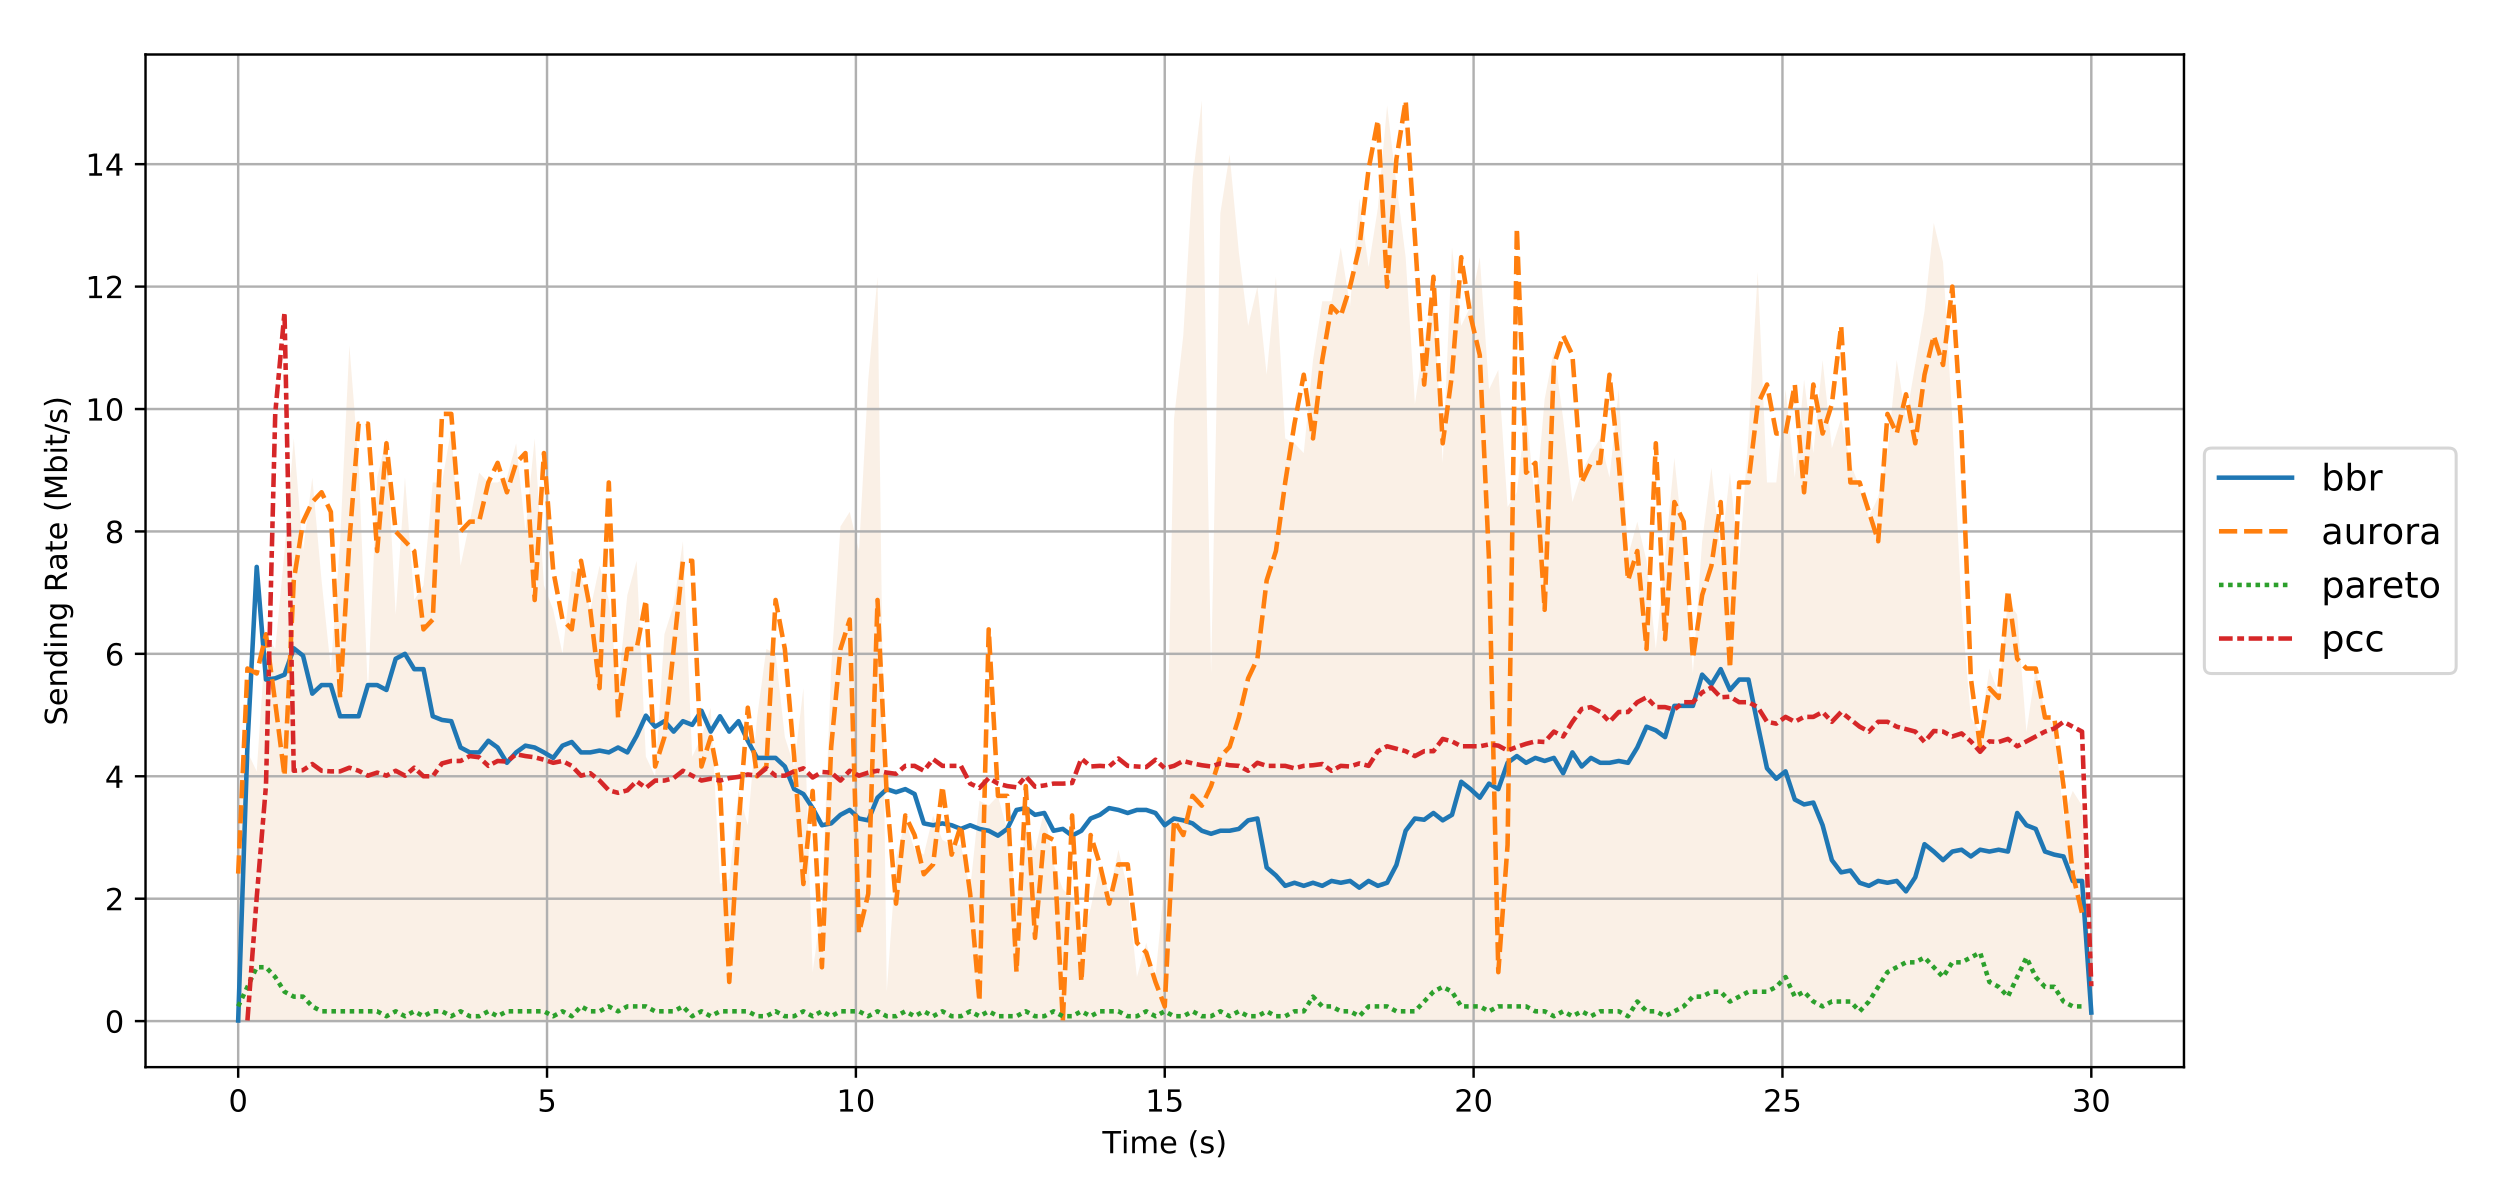 <?xml version="1.0" encoding="utf-8" standalone="no"?>
<!DOCTYPE svg PUBLIC "-//W3C//DTD SVG 1.1//EN"
  "http://www.w3.org/Graphics/SVG/1.1/DTD/svg11.dtd">
<!-- Created with matplotlib (http://matplotlib.org/) -->
<svg height="395.296pt" version="1.1" viewBox="0 0 821.217 395.296" width="821.217pt" xmlns="http://www.w3.org/2000/svg" xmlns:xlink="http://www.w3.org/1999/xlink">
 <defs>
  <style type="text/css">
*{stroke-linecap:butt;stroke-linejoin:round;}
  </style>
 </defs>
 <g id="figure_1">
  <g id="patch_1">
   <path d="M 0 395.296 
L 821.217 395.296 
L 821.217 0 
L 0 0 
z
" style="fill:#ffffff;"/>
  </g>
  <g id="axes_1">
   <g id="patch_2">
    <path d="M 47.803 350.54 
L 717.403 350.54 
L 717.403 17.9 
L 47.803 17.9 
z
" style="fill:#ffffff;"/>
   </g>
   <g id="PolyCollection_1">
    <path clip-path="url(#p235e05dcc1)" d="M 78.239 258.211 
L 78.239 335.42 
L 81.283 335.42 
L 84.327 335.42 
L 87.37 335.42 
L 90.414 335.42 
L 93.458 335.42 
L 96.501 335.42 
L 99.545 335.42 
L 102.589 335.42 
L 105.632 335.42 
L 108.676 335.42 
L 111.719 335.42 
L 114.763 335.42 
L 117.807 335.42 
L 120.85 335.42 
L 123.894 335.42 
L 126.938 335.42 
L 129.981 335.42 
L 133.025 335.42 
L 136.069 335.42 
L 139.112 335.42 
L 142.156 335.42 
L 145.199 335.42 
L 148.243 335.42 
L 151.287 335.42 
L 154.33 335.42 
L 157.374 335.42 
L 160.418 335.42 
L 163.461 335.42 
L 166.505 335.42 
L 169.549 335.42 
L 172.592 335.42 
L 175.636 335.42 
L 178.679 335.42 
L 181.723 335.42 
L 184.767 335.42 
L 187.81 335.42 
L 190.854 335.42 
L 193.898 335.42 
L 196.941 335.42 
L 199.985 335.42 
L 203.029 335.42 
L 206.072 335.42 
L 209.116 335.42 
L 212.159 335.42 
L 215.203 335.42 
L 218.247 335.42 
L 221.29 335.42 
L 224.334 335.42 
L 227.378 335.42 
L 230.421 335.42 
L 233.465 335.42 
L 236.509 335.42 
L 239.552 335.42 
L 242.596 335.42 
L 245.639 335.42 
L 248.683 335.42 
L 251.727 335.42 
L 254.77 335.42 
L 257.814 335.42 
L 260.858 335.42 
L 263.901 335.42 
L 266.945 335.42 
L 269.989 335.42 
L 273.032 335.42 
L 276.076 335.42 
L 279.119 335.42 
L 282.163 335.42 
L 285.207 335.42 
L 288.25 335.42 
L 291.294 335.42 
L 294.338 335.42 
L 297.381 335.42 
L 300.425 335.42 
L 303.469 335.42 
L 306.512 335.42 
L 309.556 335.42 
L 312.599 335.42 
L 315.643 335.42 
L 318.687 335.42 
L 321.73 335.42 
L 324.774 335.42 
L 327.818 335.42 
L 330.861 335.42 
L 333.905 335.42 
L 336.949 335.42 
L 339.992 335.42 
L 343.036 335.42 
L 346.079 335.42 
L 349.123 335.42 
L 352.167 335.42 
L 355.21 335.42 
L 358.254 335.42 
L 361.298 335.42 
L 364.341 335.42 
L 367.385 335.42 
L 370.429 335.42 
L 373.472 335.42 
L 376.516 335.42 
L 379.559 335.42 
L 382.603 335.42 
L 385.647 335.42 
L 388.69 335.42 
L 391.734 335.42 
L 394.778 335.42 
L 397.821 335.42 
L 400.865 335.42 
L 403.909 335.42 
L 406.952 335.42 
L 409.996 335.42 
L 413.039 335.42 
L 416.083 335.42 
L 419.127 335.42 
L 422.17 335.42 
L 425.214 335.42 
L 428.258 335.42 
L 431.301 335.42 
L 434.345 335.42 
L 437.389 335.42 
L 440.432 335.42 
L 443.476 335.42 
L 446.519 335.42 
L 449.563 335.42 
L 452.607 335.42 
L 455.65 335.42 
L 458.694 335.42 
L 461.738 335.42 
L 464.781 335.42 
L 467.825 335.42 
L 470.869 335.42 
L 473.912 335.42 
L 476.956 335.42 
L 479.999 335.42 
L 483.043 335.42 
L 486.087 335.42 
L 489.13 335.42 
L 492.174 335.42 
L 495.218 335.42 
L 498.261 335.42 
L 501.305 335.42 
L 504.349 335.42 
L 507.392 335.42 
L 510.436 335.42 
L 513.479 335.42 
L 516.523 335.42 
L 519.567 335.42 
L 522.61 335.42 
L 525.654 335.42 
L 528.698 335.42 
L 531.741 335.42 
L 534.785 335.42 
L 537.829 335.42 
L 540.872 335.42 
L 543.916 335.42 
L 546.959 335.42 
L 550.003 335.42 
L 553.047 335.42 
L 556.09 335.42 
L 559.134 335.42 
L 562.178 335.42 
L 565.221 335.42 
L 568.265 335.42 
L 571.309 335.42 
L 574.352 335.42 
L 577.396 335.42 
L 580.439 335.42 
L 583.483 335.42 
L 586.527 335.42 
L 589.57 335.42 
L 592.614 335.42 
L 595.658 335.42 
L 598.701 335.42 
L 601.745 335.42 
L 604.789 335.42 
L 607.832 335.42 
L 610.876 335.42 
L 613.919 335.42 
L 616.963 335.42 
L 620.007 335.42 
L 623.05 335.42 
L 626.094 335.42 
L 629.138 335.42 
L 632.181 335.42 
L 635.225 335.42 
L 638.269 335.42 
L 641.312 335.42 
L 644.356 335.42 
L 647.399 335.42 
L 650.443 335.42 
L 653.487 335.42 
L 656.53 335.42 
L 659.574 335.42 
L 662.618 335.42 
L 665.661 335.42 
L 668.705 335.42 
L 671.749 335.42 
L 674.792 335.42 
L 677.836 335.42 
L 680.879 335.42 
L 683.923 335.42 
L 686.967 335.42 
L 686.967 316.118 
L 686.967 316.118 
L 683.923 264.646 
L 680.879 259.82 
L 677.836 267.863 
L 674.792 238.909 
L 671.749 234.084 
L 668.705 219.607 
L 665.661 240.518 
L 662.618 201.914 
L 659.574 197.088 
L 656.53 227.65 
L 653.487 219.607 
L 650.443 240.518 
L 647.399 235.692 
L 644.356 200.305 
L 641.312 137.573 
L 638.269 86.101 
L 635.225 73.233 
L 632.181 102.186 
L 629.138 119.88 
L 626.094 137.573 
L 623.05 118.271 
L 620.007 148.833 
L 616.963 163.309 
L 613.919 169.743 
L 610.876 160.092 
L 607.832 152.05 
L 604.789 137.573 
L 601.745 147.224 
L 598.701 118.271 
L 595.658 148.833 
L 592.614 124.705 
L 589.57 156.875 
L 586.527 127.922 
L 583.483 158.484 
L 580.439 158.484 
L 577.396 89.318 
L 574.352 142.399 
L 571.309 185.829 
L 568.265 155.267 
L 565.221 182.611 
L 562.178 153.658 
L 559.134 177.786 
L 556.09 221.216 
L 553.047 179.394 
L 550.003 150.441 
L 546.959 182.611 
L 543.916 213.173 
L 540.872 184.22 
L 537.829 171.352 
L 534.785 182.611 
L 531.741 127.922 
L 528.698 156.875 
L 525.654 144.007 
L 522.61 148.833 
L 519.567 155.267 
L 516.523 164.918 
L 513.479 137.573 
L 510.436 115.054 
L 507.392 131.139 
L 504.349 166.526 
L 501.305 134.356 
L 498.261 161.701 
L 495.218 166.526 
L 492.174 121.488 
L 489.13 127.922 
L 486.087 84.492 
L 483.043 100.577 
L 479.999 107.011 
L 476.956 81.275 
L 473.912 152.05 
L 470.869 95.752 
L 467.825 111.837 
L 464.781 132.748 
L 461.738 84.492 
L 458.694 60.365 
L 455.65 34.629 
L 452.607 68.407 
L 449.563 87.709 
L 446.519 65.19 
L 443.476 100.577 
L 440.432 81.275 
L 437.389 98.969 
L 434.345 98.969 
L 431.301 118.271 
L 428.258 148.833 
L 425.214 145.616 
L 422.17 144.007 
L 419.127 90.926 
L 416.083 123.097 
L 413.039 94.143 
L 409.996 107.011 
L 406.952 82.884 
L 403.909 50.714 
L 400.865 70.016 
L 397.821 221.216 
L 394.778 33.02 
L 391.734 58.756 
L 388.69 110.229 
L 385.647 137.573 
L 382.603 288.773 
L 379.559 320.943 
L 376.516 309.684 
L 373.472 320.943 
L 370.429 291.99 
L 367.385 279.122 
L 364.341 293.599 
L 361.298 283.948 
L 358.254 298.424 
L 355.21 308.075 
L 352.167 295.207 
L 349.123 291.99 
L 346.079 283.948 
L 343.036 266.254 
L 339.992 279.122 
L 336.949 271.08 
L 333.905 296.816 
L 330.861 272.688 
L 327.818 261.429 
L 324.774 264.646 
L 321.73 263.037 
L 318.687 291.99 
L 315.643 277.514 
L 312.599 277.514 
L 309.556 275.905 
L 306.512 267.863 
L 303.469 280.731 
L 300.425 279.122 
L 297.381 269.471 
L 294.338 282.339 
L 291.294 325.769 
L 288.25 90.926 
L 285.207 124.705 
L 282.163 181.003 
L 279.119 168.135 
L 276.076 172.96 
L 273.032 219.607 
L 269.989 296.816 
L 266.945 319.335 
L 263.901 226.041 
L 260.858 251.777 
L 257.814 242.126 
L 254.77 214.782 
L 251.727 213.173 
L 248.683 235.692 
L 245.639 271.08 
L 242.596 259.82 
L 239.552 288.773 
L 236.509 290.382 
L 233.465 232.475 
L 230.421 242.126 
L 227.378 248.56 
L 224.334 177.786 
L 221.29 198.697 
L 218.247 208.348 
L 215.203 254.994 
L 212.159 248.56 
L 209.116 184.22 
L 206.072 195.48 
L 203.029 226.041 
L 199.985 197.088 
L 196.941 185.829 
L 193.898 200.305 
L 190.854 189.046 
L 187.81 187.437 
L 184.767 214.782 
L 181.723 200.305 
L 178.679 192.263 
L 175.636 144.007 
L 172.592 174.569 
L 169.549 145.616 
L 166.505 156.875 
L 163.461 158.484 
L 160.418 158.484 
L 157.374 155.267 
L 154.33 171.352 
L 151.287 185.829 
L 148.243 140.79 
L 145.199 158.484 
L 142.156 158.484 
L 139.112 192.263 
L 136.069 197.088 
L 133.025 156.875 
L 129.981 201.914 
L 126.938 144.007 
L 123.894 156.875 
L 120.85 227.65 
L 117.807 152.05 
L 114.763 113.446 
L 111.719 177.786 
L 108.676 219.607 
L 105.632 190.654 
L 102.589 156.875 
L 99.545 181.003 
L 96.501 144.007 
L 93.458 181.003 
L 90.414 213.173 
L 87.37 208.348 
L 84.327 253.386 
L 81.283 246.952 
L 78.239 258.211 
z
" style="fill:#faf0e6;"/>
   </g>
   <g id="matplotlib.axis_1">
    <g id="xtick_1">
     <g id="line2d_1">
      <path clip-path="url(#p235e05dcc1)" d="M 78.239 350.54 
L 78.239 17.9 
" style="fill:none;stroke:#b0b0b0;stroke-linecap:square;stroke-width:0.8;"/>
     </g>
     <g id="line2d_2">
      <defs>
       <path d="M 0 0 
L 0 3.5 
" id="mb62a4b3954" style="stroke:#000000;stroke-width:0.8;"/>
      </defs>
      <g>
       <use style="stroke:#000000;stroke-width:0.8;" x="78.239" xlink:href="#mb62a4b3954" y="350.54"/>
      </g>
     </g>
     <g id="text_1">
      <!-- 0 -->
      <defs>
       <path d="M 31.781 66.406 
Q 24.172 66.406 20.328 58.906 
Q 16.5 51.422 16.5 36.375 
Q 16.5 21.391 20.328 13.891 
Q 24.172 6.391 31.781 6.391 
Q 39.453 6.391 43.281 13.891 
Q 47.125 21.391 47.125 36.375 
Q 47.125 51.422 43.281 58.906 
Q 39.453 66.406 31.781 66.406 
z
M 31.781 74.219 
Q 44.047 74.219 50.516 64.516 
Q 56.984 54.828 56.984 36.375 
Q 56.984 17.969 50.516 8.266 
Q 44.047 -1.422 31.781 -1.422 
Q 19.531 -1.422 13.062 8.266 
Q 6.594 17.969 6.594 36.375 
Q 6.594 54.828 13.062 64.516 
Q 19.531 74.219 31.781 74.219 
z
" id="DejaVuSans-30"/>
      </defs>
      <g transform="translate(75.058 365.138)scale(0.1 -0.1)">
       <use xlink:href="#DejaVuSans-30"/>
      </g>
     </g>
    </g>
    <g id="xtick_2">
     <g id="line2d_3">
      <path clip-path="url(#p235e05dcc1)" d="M 179.694 350.54 
L 179.694 17.9 
" style="fill:none;stroke:#b0b0b0;stroke-linecap:square;stroke-width:0.8;"/>
     </g>
     <g id="line2d_4">
      <g>
       <use style="stroke:#000000;stroke-width:0.8;" x="179.694" xlink:href="#mb62a4b3954" y="350.54"/>
      </g>
     </g>
     <g id="text_2">
      <!-- 5 -->
      <defs>
       <path d="M 10.797 72.906 
L 49.516 72.906 
L 49.516 64.594 
L 19.828 64.594 
L 19.828 46.734 
Q 21.969 47.469 24.109 47.828 
Q 26.266 48.188 28.422 48.188 
Q 40.625 48.188 47.75 41.5 
Q 54.891 34.812 54.891 23.391 
Q 54.891 11.625 47.562 5.094 
Q 40.234 -1.422 26.906 -1.422 
Q 22.312 -1.422 17.547 -0.641 
Q 12.797 0.141 7.719 1.703 
L 7.719 11.625 
Q 12.109 9.234 16.797 8.062 
Q 21.484 6.891 26.703 6.891 
Q 35.156 6.891 40.078 11.328 
Q 45.016 15.766 45.016 23.391 
Q 45.016 31 40.078 35.438 
Q 35.156 39.891 26.703 39.891 
Q 22.75 39.891 18.812 39.016 
Q 14.891 38.141 10.797 36.281 
z
" id="DejaVuSans-35"/>
      </defs>
      <g transform="translate(176.513 365.138)scale(0.1 -0.1)">
       <use xlink:href="#DejaVuSans-35"/>
      </g>
     </g>
    </g>
    <g id="xtick_3">
     <g id="line2d_5">
      <path clip-path="url(#p235e05dcc1)" d="M 281.149 350.54 
L 281.149 17.9 
" style="fill:none;stroke:#b0b0b0;stroke-linecap:square;stroke-width:0.8;"/>
     </g>
     <g id="line2d_6">
      <g>
       <use style="stroke:#000000;stroke-width:0.8;" x="281.149" xlink:href="#mb62a4b3954" y="350.54"/>
      </g>
     </g>
     <g id="text_3">
      <!-- 10 -->
      <defs>
       <path d="M 12.406 8.297 
L 28.516 8.297 
L 28.516 63.922 
L 10.984 60.406 
L 10.984 69.391 
L 28.422 72.906 
L 38.281 72.906 
L 38.281 8.297 
L 54.391 8.297 
L 54.391 0 
L 12.406 0 
z
" id="DejaVuSans-31"/>
      </defs>
      <g transform="translate(274.786 365.138)scale(0.1 -0.1)">
       <use xlink:href="#DejaVuSans-31"/>
       <use x="63.623" xlink:href="#DejaVuSans-30"/>
      </g>
     </g>
    </g>
    <g id="xtick_4">
     <g id="line2d_7">
      <path clip-path="url(#p235e05dcc1)" d="M 382.603 350.54 
L 382.603 17.9 
" style="fill:none;stroke:#b0b0b0;stroke-linecap:square;stroke-width:0.8;"/>
     </g>
     <g id="line2d_8">
      <g>
       <use style="stroke:#000000;stroke-width:0.8;" x="382.603" xlink:href="#mb62a4b3954" y="350.54"/>
      </g>
     </g>
     <g id="text_4">
      <!-- 15 -->
      <g transform="translate(376.241 365.138)scale(0.1 -0.1)">
       <use xlink:href="#DejaVuSans-31"/>
       <use x="63.623" xlink:href="#DejaVuSans-35"/>
      </g>
     </g>
    </g>
    <g id="xtick_5">
     <g id="line2d_9">
      <path clip-path="url(#p235e05dcc1)" d="M 484.058 350.54 
L 484.058 17.9 
" style="fill:none;stroke:#b0b0b0;stroke-linecap:square;stroke-width:0.8;"/>
     </g>
     <g id="line2d_10">
      <g>
       <use style="stroke:#000000;stroke-width:0.8;" x="484.058" xlink:href="#mb62a4b3954" y="350.54"/>
      </g>
     </g>
     <g id="text_5">
      <!-- 20 -->
      <defs>
       <path d="M 19.188 8.297 
L 53.609 8.297 
L 53.609 0 
L 7.328 0 
L 7.328 8.297 
Q 12.938 14.109 22.625 23.891 
Q 32.328 33.688 34.812 36.531 
Q 39.547 41.844 41.422 45.531 
Q 43.312 49.219 43.312 52.781 
Q 43.312 58.594 39.234 62.25 
Q 35.156 65.922 28.609 65.922 
Q 23.969 65.922 18.812 64.312 
Q 13.672 62.703 7.812 59.422 
L 7.812 69.391 
Q 13.766 71.781 18.938 73 
Q 24.125 74.219 28.422 74.219 
Q 39.75 74.219 46.484 68.547 
Q 53.219 62.891 53.219 53.422 
Q 53.219 48.922 51.531 44.891 
Q 49.859 40.875 45.406 35.406 
Q 44.188 33.984 37.641 27.219 
Q 31.109 20.453 19.188 8.297 
z
" id="DejaVuSans-32"/>
      </defs>
      <g transform="translate(477.695 365.138)scale(0.1 -0.1)">
       <use xlink:href="#DejaVuSans-32"/>
       <use x="63.623" xlink:href="#DejaVuSans-30"/>
      </g>
     </g>
    </g>
    <g id="xtick_6">
     <g id="line2d_11">
      <path clip-path="url(#p235e05dcc1)" d="M 585.512 350.54 
L 585.512 17.9 
" style="fill:none;stroke:#b0b0b0;stroke-linecap:square;stroke-width:0.8;"/>
     </g>
     <g id="line2d_12">
      <g>
       <use style="stroke:#000000;stroke-width:0.8;" x="585.512" xlink:href="#mb62a4b3954" y="350.54"/>
      </g>
     </g>
     <g id="text_6">
      <!-- 25 -->
      <g transform="translate(579.15 365.138)scale(0.1 -0.1)">
       <use xlink:href="#DejaVuSans-32"/>
       <use x="63.623" xlink:href="#DejaVuSans-35"/>
      </g>
     </g>
    </g>
    <g id="xtick_7">
     <g id="line2d_13">
      <path clip-path="url(#p235e05dcc1)" d="M 686.967 350.54 
L 686.967 17.9 
" style="fill:none;stroke:#b0b0b0;stroke-linecap:square;stroke-width:0.8;"/>
     </g>
     <g id="line2d_14">
      <g>
       <use style="stroke:#000000;stroke-width:0.8;" x="686.967" xlink:href="#mb62a4b3954" y="350.54"/>
      </g>
     </g>
     <g id="text_7">
      <!-- 30 -->
      <defs>
       <path d="M 40.578 39.312 
Q 47.656 37.797 51.625 33 
Q 55.609 28.219 55.609 21.188 
Q 55.609 10.406 48.188 4.484 
Q 40.766 -1.422 27.094 -1.422 
Q 22.516 -1.422 17.656 -0.516 
Q 12.797 0.391 7.625 2.203 
L 7.625 11.719 
Q 11.719 9.328 16.594 8.109 
Q 21.484 6.891 26.812 6.891 
Q 36.078 6.891 40.938 10.547 
Q 45.797 14.203 45.797 21.188 
Q 45.797 27.641 41.281 31.266 
Q 36.766 34.906 28.719 34.906 
L 20.219 34.906 
L 20.219 43.016 
L 29.109 43.016 
Q 36.375 43.016 40.234 45.922 
Q 44.094 48.828 44.094 54.297 
Q 44.094 59.906 40.109 62.906 
Q 36.141 65.922 28.719 65.922 
Q 24.656 65.922 20.016 65.031 
Q 15.375 64.156 9.812 62.312 
L 9.812 71.094 
Q 15.438 72.656 20.344 73.438 
Q 25.25 74.219 29.594 74.219 
Q 40.828 74.219 47.359 69.109 
Q 53.906 64.016 53.906 55.328 
Q 53.906 49.266 50.438 45.094 
Q 46.969 40.922 40.578 39.312 
z
" id="DejaVuSans-33"/>
      </defs>
      <g transform="translate(680.604 365.138)scale(0.1 -0.1)">
       <use xlink:href="#DejaVuSans-33"/>
       <use x="63.623" xlink:href="#DejaVuSans-30"/>
      </g>
     </g>
    </g>
    <g id="text_8">
     <!-- Time (s) -->
     <defs>
      <path d="M -0.297 72.906 
L 61.375 72.906 
L 61.375 64.594 
L 35.5 64.594 
L 35.5 0 
L 25.594 0 
L 25.594 64.594 
L -0.297 64.594 
z
" id="DejaVuSans-54"/>
      <path d="M 9.422 54.688 
L 18.406 54.688 
L 18.406 0 
L 9.422 0 
z
M 9.422 75.984 
L 18.406 75.984 
L 18.406 64.594 
L 9.422 64.594 
z
" id="DejaVuSans-69"/>
      <path d="M 52 44.188 
Q 55.375 50.25 60.062 53.125 
Q 64.75 56 71.094 56 
Q 79.641 56 84.281 50.016 
Q 88.922 44.047 88.922 33.016 
L 88.922 0 
L 79.891 0 
L 79.891 32.719 
Q 79.891 40.578 77.094 44.375 
Q 74.312 48.188 68.609 48.188 
Q 61.625 48.188 57.562 43.547 
Q 53.516 38.922 53.516 30.906 
L 53.516 0 
L 44.484 0 
L 44.484 32.719 
Q 44.484 40.625 41.703 44.406 
Q 38.922 48.188 33.109 48.188 
Q 26.219 48.188 22.156 43.531 
Q 18.109 38.875 18.109 30.906 
L 18.109 0 
L 9.078 0 
L 9.078 54.688 
L 18.109 54.688 
L 18.109 46.188 
Q 21.188 51.219 25.484 53.609 
Q 29.781 56 35.688 56 
Q 41.656 56 45.828 52.969 
Q 50 49.953 52 44.188 
z
" id="DejaVuSans-6d"/>
      <path d="M 56.203 29.594 
L 56.203 25.203 
L 14.891 25.203 
Q 15.484 15.922 20.484 11.062 
Q 25.484 6.203 34.422 6.203 
Q 39.594 6.203 44.453 7.469 
Q 49.312 8.734 54.109 11.281 
L 54.109 2.781 
Q 49.266 0.734 44.188 -0.344 
Q 39.109 -1.422 33.891 -1.422 
Q 20.797 -1.422 13.156 6.188 
Q 5.516 13.812 5.516 26.812 
Q 5.516 40.234 12.766 48.109 
Q 20.016 56 32.328 56 
Q 43.359 56 49.781 48.891 
Q 56.203 41.797 56.203 29.594 
z
M 47.219 32.234 
Q 47.125 39.594 43.094 43.984 
Q 39.062 48.391 32.422 48.391 
Q 24.906 48.391 20.391 44.141 
Q 15.875 39.891 15.188 32.172 
z
" id="DejaVuSans-65"/>
      <path id="DejaVuSans-20"/>
      <path d="M 31 75.875 
Q 24.469 64.656 21.281 53.656 
Q 18.109 42.672 18.109 31.391 
Q 18.109 20.125 21.312 9.062 
Q 24.516 -2 31 -13.188 
L 23.188 -13.188 
Q 15.875 -1.703 12.234 9.375 
Q 8.594 20.453 8.594 31.391 
Q 8.594 42.281 12.203 53.312 
Q 15.828 64.359 23.188 75.875 
z
" id="DejaVuSans-28"/>
      <path d="M 44.281 53.078 
L 44.281 44.578 
Q 40.484 46.531 36.375 47.5 
Q 32.281 48.484 27.875 48.484 
Q 21.188 48.484 17.844 46.438 
Q 14.5 44.391 14.5 40.281 
Q 14.5 37.156 16.891 35.375 
Q 19.281 33.594 26.516 31.984 
L 29.594 31.297 
Q 39.156 29.25 43.188 25.516 
Q 47.219 21.781 47.219 15.094 
Q 47.219 7.469 41.188 3.016 
Q 35.156 -1.422 24.609 -1.422 
Q 20.219 -1.422 15.453 -0.562 
Q 10.688 0.297 5.422 2 
L 5.422 11.281 
Q 10.406 8.688 15.234 7.391 
Q 20.062 6.109 24.812 6.109 
Q 31.156 6.109 34.562 8.281 
Q 37.984 10.453 37.984 14.406 
Q 37.984 18.062 35.516 20.016 
Q 33.062 21.969 24.703 23.781 
L 21.578 24.516 
Q 13.234 26.266 9.516 29.906 
Q 5.812 33.547 5.812 39.891 
Q 5.812 47.609 11.281 51.797 
Q 16.75 56 26.812 56 
Q 31.781 56 36.172 55.266 
Q 40.578 54.547 44.281 53.078 
z
" id="DejaVuSans-73"/>
      <path d="M 8.016 75.875 
L 15.828 75.875 
Q 23.141 64.359 26.781 53.312 
Q 30.422 42.281 30.422 31.391 
Q 30.422 20.453 26.781 9.375 
Q 23.141 -1.703 15.828 -13.188 
L 8.016 -13.188 
Q 14.5 -2 17.703 9.062 
Q 20.906 20.125 20.906 31.391 
Q 20.906 42.672 17.703 53.656 
Q 14.5 64.656 8.016 75.875 
z
" id="DejaVuSans-29"/>
     </defs>
     <g transform="translate(362.12 378.817)scale(0.1 -0.1)">
      <use xlink:href="#DejaVuSans-54"/>
      <use x="61.037" xlink:href="#DejaVuSans-69"/>
      <use x="88.82" xlink:href="#DejaVuSans-6d"/>
      <use x="186.232" xlink:href="#DejaVuSans-65"/>
      <use x="247.756" xlink:href="#DejaVuSans-20"/>
      <use x="279.543" xlink:href="#DejaVuSans-28"/>
      <use x="318.557" xlink:href="#DejaVuSans-73"/>
      <use x="370.656" xlink:href="#DejaVuSans-29"/>
     </g>
    </g>
   </g>
   <g id="matplotlib.axis_2">
    <g id="ytick_1">
     <g id="line2d_15">
      <path clip-path="url(#p235e05dcc1)" d="M 47.803 335.42 
L 717.403 335.42 
" style="fill:none;stroke:#b0b0b0;stroke-linecap:square;stroke-width:0.8;"/>
     </g>
     <g id="line2d_16">
      <defs>
       <path d="M 0 0 
L -3.5 0 
" id="m12c9a5578d" style="stroke:#000000;stroke-width:0.8;"/>
      </defs>
      <g>
       <use style="stroke:#000000;stroke-width:0.8;" x="47.803" xlink:href="#m12c9a5578d" y="335.42"/>
      </g>
     </g>
     <g id="text_9">
      <!-- 0 -->
      <g transform="translate(34.441 339.219)scale(0.1 -0.1)">
       <use xlink:href="#DejaVuSans-30"/>
      </g>
     </g>
    </g>
    <g id="ytick_2">
     <g id="line2d_17">
      <path clip-path="url(#p235e05dcc1)" d="M 47.803 295.207 
L 717.403 295.207 
" style="fill:none;stroke:#b0b0b0;stroke-linecap:square;stroke-width:0.8;"/>
     </g>
     <g id="line2d_18">
      <g>
       <use style="stroke:#000000;stroke-width:0.8;" x="47.803" xlink:href="#m12c9a5578d" y="295.207"/>
      </g>
     </g>
     <g id="text_10">
      <!-- 2 -->
      <g transform="translate(34.441 299.006)scale(0.1 -0.1)">
       <use xlink:href="#DejaVuSans-32"/>
      </g>
     </g>
    </g>
    <g id="ytick_3">
     <g id="line2d_19">
      <path clip-path="url(#p235e05dcc1)" d="M 47.803 254.994 
L 717.403 254.994 
" style="fill:none;stroke:#b0b0b0;stroke-linecap:square;stroke-width:0.8;"/>
     </g>
     <g id="line2d_20">
      <g>
       <use style="stroke:#000000;stroke-width:0.8;" x="47.803" xlink:href="#m12c9a5578d" y="254.994"/>
      </g>
     </g>
     <g id="text_11">
      <!-- 4 -->
      <defs>
       <path d="M 37.797 64.312 
L 12.891 25.391 
L 37.797 25.391 
z
M 35.203 72.906 
L 47.609 72.906 
L 47.609 25.391 
L 58.016 25.391 
L 58.016 17.188 
L 47.609 17.188 
L 47.609 0 
L 37.797 0 
L 37.797 17.188 
L 4.891 17.188 
L 4.891 26.703 
z
" id="DejaVuSans-34"/>
      </defs>
      <g transform="translate(34.441 258.794)scale(0.1 -0.1)">
       <use xlink:href="#DejaVuSans-34"/>
      </g>
     </g>
    </g>
    <g id="ytick_4">
     <g id="line2d_21">
      <path clip-path="url(#p235e05dcc1)" d="M 47.803 214.782 
L 717.403 214.782 
" style="fill:none;stroke:#b0b0b0;stroke-linecap:square;stroke-width:0.8;"/>
     </g>
     <g id="line2d_22">
      <g>
       <use style="stroke:#000000;stroke-width:0.8;" x="47.803" xlink:href="#m12c9a5578d" y="214.782"/>
      </g>
     </g>
     <g id="text_12">
      <!-- 6 -->
      <defs>
       <path d="M 33.016 40.375 
Q 26.375 40.375 22.484 35.828 
Q 18.609 31.297 18.609 23.391 
Q 18.609 15.531 22.484 10.953 
Q 26.375 6.391 33.016 6.391 
Q 39.656 6.391 43.531 10.953 
Q 47.406 15.531 47.406 23.391 
Q 47.406 31.297 43.531 35.828 
Q 39.656 40.375 33.016 40.375 
z
M 52.594 71.297 
L 52.594 62.312 
Q 48.875 64.062 45.094 64.984 
Q 41.312 65.922 37.594 65.922 
Q 27.828 65.922 22.672 59.328 
Q 17.531 52.734 16.797 39.406 
Q 19.672 43.656 24.016 45.922 
Q 28.375 48.188 33.594 48.188 
Q 44.578 48.188 50.953 41.516 
Q 57.328 34.859 57.328 23.391 
Q 57.328 12.156 50.688 5.359 
Q 44.047 -1.422 33.016 -1.422 
Q 20.359 -1.422 13.672 8.266 
Q 6.984 17.969 6.984 36.375 
Q 6.984 53.656 15.188 63.938 
Q 23.391 74.219 37.203 74.219 
Q 40.922 74.219 44.703 73.484 
Q 48.484 72.75 52.594 71.297 
z
" id="DejaVuSans-36"/>
      </defs>
      <g transform="translate(34.441 218.581)scale(0.1 -0.1)">
       <use xlink:href="#DejaVuSans-36"/>
      </g>
     </g>
    </g>
    <g id="ytick_5">
     <g id="line2d_23">
      <path clip-path="url(#p235e05dcc1)" d="M 47.803 174.569 
L 717.403 174.569 
" style="fill:none;stroke:#b0b0b0;stroke-linecap:square;stroke-width:0.8;"/>
     </g>
     <g id="line2d_24">
      <g>
       <use style="stroke:#000000;stroke-width:0.8;" x="47.803" xlink:href="#m12c9a5578d" y="174.569"/>
      </g>
     </g>
     <g id="text_13">
      <!-- 8 -->
      <defs>
       <path d="M 31.781 34.625 
Q 24.75 34.625 20.719 30.859 
Q 16.703 27.094 16.703 20.516 
Q 16.703 13.922 20.719 10.156 
Q 24.75 6.391 31.781 6.391 
Q 38.812 6.391 42.859 10.172 
Q 46.922 13.969 46.922 20.516 
Q 46.922 27.094 42.891 30.859 
Q 38.875 34.625 31.781 34.625 
z
M 21.922 38.812 
Q 15.578 40.375 12.031 44.719 
Q 8.5 49.078 8.5 55.328 
Q 8.5 64.062 14.719 69.141 
Q 20.953 74.219 31.781 74.219 
Q 42.672 74.219 48.875 69.141 
Q 55.078 64.062 55.078 55.328 
Q 55.078 49.078 51.531 44.719 
Q 48 40.375 41.703 38.812 
Q 48.828 37.156 52.797 32.312 
Q 56.781 27.484 56.781 20.516 
Q 56.781 9.906 50.312 4.234 
Q 43.844 -1.422 31.781 -1.422 
Q 19.734 -1.422 13.25 4.234 
Q 6.781 9.906 6.781 20.516 
Q 6.781 27.484 10.781 32.312 
Q 14.797 37.156 21.922 38.812 
z
M 18.312 54.391 
Q 18.312 48.734 21.844 45.562 
Q 25.391 42.391 31.781 42.391 
Q 38.141 42.391 41.719 45.562 
Q 45.312 48.734 45.312 54.391 
Q 45.312 60.062 41.719 63.234 
Q 38.141 66.406 31.781 66.406 
Q 25.391 66.406 21.844 63.234 
Q 18.312 60.062 18.312 54.391 
z
" id="DejaVuSans-38"/>
      </defs>
      <g transform="translate(34.441 178.368)scale(0.1 -0.1)">
       <use xlink:href="#DejaVuSans-38"/>
      </g>
     </g>
    </g>
    <g id="ytick_6">
     <g id="line2d_25">
      <path clip-path="url(#p235e05dcc1)" d="M 47.803 134.356 
L 717.403 134.356 
" style="fill:none;stroke:#b0b0b0;stroke-linecap:square;stroke-width:0.8;"/>
     </g>
     <g id="line2d_26">
      <g>
       <use style="stroke:#000000;stroke-width:0.8;" x="47.803" xlink:href="#m12c9a5578d" y="134.356"/>
      </g>
     </g>
     <g id="text_14">
      <!-- 10 -->
      <g transform="translate(28.078 138.155)scale(0.1 -0.1)">
       <use xlink:href="#DejaVuSans-31"/>
       <use x="63.623" xlink:href="#DejaVuSans-30"/>
      </g>
     </g>
    </g>
    <g id="ytick_7">
     <g id="line2d_27">
      <path clip-path="url(#p235e05dcc1)" d="M 47.803 94.143 
L 717.403 94.143 
" style="fill:none;stroke:#b0b0b0;stroke-linecap:square;stroke-width:0.8;"/>
     </g>
     <g id="line2d_28">
      <g>
       <use style="stroke:#000000;stroke-width:0.8;" x="47.803" xlink:href="#m12c9a5578d" y="94.143"/>
      </g>
     </g>
     <g id="text_15">
      <!-- 12 -->
      <g transform="translate(28.078 97.943)scale(0.1 -0.1)">
       <use xlink:href="#DejaVuSans-31"/>
       <use x="63.623" xlink:href="#DejaVuSans-32"/>
      </g>
     </g>
    </g>
    <g id="ytick_8">
     <g id="line2d_29">
      <path clip-path="url(#p235e05dcc1)" d="M 47.803 53.931 
L 717.403 53.931 
" style="fill:none;stroke:#b0b0b0;stroke-linecap:square;stroke-width:0.8;"/>
     </g>
     <g id="line2d_30">
      <g>
       <use style="stroke:#000000;stroke-width:0.8;" x="47.803" xlink:href="#m12c9a5578d" y="53.931"/>
      </g>
     </g>
     <g id="text_16">
      <!-- 14 -->
      <g transform="translate(28.078 57.73)scale(0.1 -0.1)">
       <use xlink:href="#DejaVuSans-31"/>
       <use x="63.623" xlink:href="#DejaVuSans-34"/>
      </g>
     </g>
    </g>
    <g id="text_17">
     <!-- Sending Rate (Mbit/s) -->
     <defs>
      <path d="M 53.516 70.516 
L 53.516 60.891 
Q 47.906 63.578 42.922 64.891 
Q 37.938 66.219 33.297 66.219 
Q 25.25 66.219 20.875 63.094 
Q 16.5 59.969 16.5 54.203 
Q 16.5 49.359 19.406 46.891 
Q 22.312 44.438 30.422 42.922 
L 36.375 41.703 
Q 47.406 39.594 52.656 34.297 
Q 57.906 29 57.906 20.125 
Q 57.906 9.516 50.797 4.047 
Q 43.703 -1.422 29.984 -1.422 
Q 24.812 -1.422 18.969 -0.25 
Q 13.141 0.922 6.891 3.219 
L 6.891 13.375 
Q 12.891 10.016 18.656 8.297 
Q 24.422 6.594 29.984 6.594 
Q 38.422 6.594 43.016 9.906 
Q 47.609 13.234 47.609 19.391 
Q 47.609 24.75 44.312 27.781 
Q 41.016 30.812 33.5 32.328 
L 27.484 33.5 
Q 16.453 35.688 11.516 40.375 
Q 6.594 45.062 6.594 53.422 
Q 6.594 63.094 13.406 68.656 
Q 20.219 74.219 32.172 74.219 
Q 37.312 74.219 42.625 73.281 
Q 47.953 72.359 53.516 70.516 
z
" id="DejaVuSans-53"/>
      <path d="M 54.891 33.016 
L 54.891 0 
L 45.906 0 
L 45.906 32.719 
Q 45.906 40.484 42.875 44.328 
Q 39.844 48.188 33.797 48.188 
Q 26.516 48.188 22.312 43.547 
Q 18.109 38.922 18.109 30.906 
L 18.109 0 
L 9.078 0 
L 9.078 54.688 
L 18.109 54.688 
L 18.109 46.188 
Q 21.344 51.125 25.703 53.562 
Q 30.078 56 35.797 56 
Q 45.219 56 50.047 50.172 
Q 54.891 44.344 54.891 33.016 
z
" id="DejaVuSans-6e"/>
      <path d="M 45.406 46.391 
L 45.406 75.984 
L 54.391 75.984 
L 54.391 0 
L 45.406 0 
L 45.406 8.203 
Q 42.578 3.328 38.25 0.953 
Q 33.938 -1.422 27.875 -1.422 
Q 17.969 -1.422 11.734 6.484 
Q 5.516 14.406 5.516 27.297 
Q 5.516 40.188 11.734 48.094 
Q 17.969 56 27.875 56 
Q 33.938 56 38.25 53.625 
Q 42.578 51.266 45.406 46.391 
z
M 14.797 27.297 
Q 14.797 17.391 18.875 11.75 
Q 22.953 6.109 30.078 6.109 
Q 37.203 6.109 41.297 11.75 
Q 45.406 17.391 45.406 27.297 
Q 45.406 37.203 41.297 42.844 
Q 37.203 48.484 30.078 48.484 
Q 22.953 48.484 18.875 42.844 
Q 14.797 37.203 14.797 27.297 
z
" id="DejaVuSans-64"/>
      <path d="M 45.406 27.984 
Q 45.406 37.75 41.375 43.109 
Q 37.359 48.484 30.078 48.484 
Q 22.859 48.484 18.828 43.109 
Q 14.797 37.75 14.797 27.984 
Q 14.797 18.266 18.828 12.891 
Q 22.859 7.516 30.078 7.516 
Q 37.359 7.516 41.375 12.891 
Q 45.406 18.266 45.406 27.984 
z
M 54.391 6.781 
Q 54.391 -7.172 48.188 -13.984 
Q 42 -20.797 29.203 -20.797 
Q 24.469 -20.797 20.266 -20.094 
Q 16.062 -19.391 12.109 -17.922 
L 12.109 -9.188 
Q 16.062 -11.328 19.922 -12.344 
Q 23.781 -13.375 27.781 -13.375 
Q 36.625 -13.375 41.016 -8.766 
Q 45.406 -4.156 45.406 5.172 
L 45.406 9.625 
Q 42.625 4.781 38.281 2.391 
Q 33.938 0 27.875 0 
Q 17.828 0 11.672 7.656 
Q 5.516 15.328 5.516 27.984 
Q 5.516 40.672 11.672 48.328 
Q 17.828 56 27.875 56 
Q 33.938 56 38.281 53.609 
Q 42.625 51.219 45.406 46.391 
L 45.406 54.688 
L 54.391 54.688 
z
" id="DejaVuSans-67"/>
      <path d="M 44.391 34.188 
Q 47.562 33.109 50.562 29.594 
Q 53.562 26.078 56.594 19.922 
L 66.609 0 
L 56 0 
L 46.688 18.703 
Q 43.062 26.031 39.672 28.422 
Q 36.281 30.812 30.422 30.812 
L 19.672 30.812 
L 19.672 0 
L 9.812 0 
L 9.812 72.906 
L 32.078 72.906 
Q 44.578 72.906 50.734 67.672 
Q 56.891 62.453 56.891 51.906 
Q 56.891 45.016 53.688 40.469 
Q 50.484 35.938 44.391 34.188 
z
M 19.672 64.797 
L 19.672 38.922 
L 32.078 38.922 
Q 39.203 38.922 42.844 42.219 
Q 46.484 45.516 46.484 51.906 
Q 46.484 58.297 42.844 61.547 
Q 39.203 64.797 32.078 64.797 
z
" id="DejaVuSans-52"/>
      <path d="M 34.281 27.484 
Q 23.391 27.484 19.188 25 
Q 14.984 22.516 14.984 16.5 
Q 14.984 11.719 18.141 8.906 
Q 21.297 6.109 26.703 6.109 
Q 34.188 6.109 38.703 11.406 
Q 43.219 16.703 43.219 25.484 
L 43.219 27.484 
z
M 52.203 31.203 
L 52.203 0 
L 43.219 0 
L 43.219 8.297 
Q 40.141 3.328 35.547 0.953 
Q 30.953 -1.422 24.312 -1.422 
Q 15.922 -1.422 10.953 3.297 
Q 6 8.016 6 15.922 
Q 6 25.141 12.172 29.828 
Q 18.359 34.516 30.609 34.516 
L 43.219 34.516 
L 43.219 35.406 
Q 43.219 41.609 39.141 45 
Q 35.062 48.391 27.688 48.391 
Q 23 48.391 18.547 47.266 
Q 14.109 46.141 10.016 43.891 
L 10.016 52.203 
Q 14.938 54.109 19.578 55.047 
Q 24.219 56 28.609 56 
Q 40.484 56 46.344 49.844 
Q 52.203 43.703 52.203 31.203 
z
" id="DejaVuSans-61"/>
      <path d="M 18.312 70.219 
L 18.312 54.688 
L 36.812 54.688 
L 36.812 47.703 
L 18.312 47.703 
L 18.312 18.016 
Q 18.312 11.328 20.141 9.422 
Q 21.969 7.516 27.594 7.516 
L 36.812 7.516 
L 36.812 0 
L 27.594 0 
Q 17.188 0 13.234 3.875 
Q 9.281 7.766 9.281 18.016 
L 9.281 47.703 
L 2.688 47.703 
L 2.688 54.688 
L 9.281 54.688 
L 9.281 70.219 
z
" id="DejaVuSans-74"/>
      <path d="M 9.812 72.906 
L 24.516 72.906 
L 43.109 23.297 
L 61.812 72.906 
L 76.516 72.906 
L 76.516 0 
L 66.891 0 
L 66.891 64.016 
L 48.094 14.016 
L 38.188 14.016 
L 19.391 64.016 
L 19.391 0 
L 9.812 0 
z
" id="DejaVuSans-4d"/>
      <path d="M 48.688 27.297 
Q 48.688 37.203 44.609 42.844 
Q 40.531 48.484 33.406 48.484 
Q 26.266 48.484 22.188 42.844 
Q 18.109 37.203 18.109 27.297 
Q 18.109 17.391 22.188 11.75 
Q 26.266 6.109 33.406 6.109 
Q 40.531 6.109 44.609 11.75 
Q 48.688 17.391 48.688 27.297 
z
M 18.109 46.391 
Q 20.953 51.266 25.266 53.625 
Q 29.594 56 35.594 56 
Q 45.562 56 51.781 48.094 
Q 58.016 40.188 58.016 27.297 
Q 58.016 14.406 51.781 6.484 
Q 45.562 -1.422 35.594 -1.422 
Q 29.594 -1.422 25.266 0.953 
Q 20.953 3.328 18.109 8.203 
L 18.109 0 
L 9.078 0 
L 9.078 75.984 
L 18.109 75.984 
z
" id="DejaVuSans-62"/>
      <path d="M 25.391 72.906 
L 33.688 72.906 
L 8.297 -9.281 
L 0 -9.281 
z
" id="DejaVuSans-2f"/>
     </defs>
     <g transform="translate(21.998 238.325)rotate(-90)scale(0.1 -0.1)">
      <use xlink:href="#DejaVuSans-53"/>
      <use x="63.477" xlink:href="#DejaVuSans-65"/>
      <use x="125" xlink:href="#DejaVuSans-6e"/>
      <use x="188.379" xlink:href="#DejaVuSans-64"/>
      <use x="251.855" xlink:href="#DejaVuSans-69"/>
      <use x="279.639" xlink:href="#DejaVuSans-6e"/>
      <use x="343.018" xlink:href="#DejaVuSans-67"/>
      <use x="406.494" xlink:href="#DejaVuSans-20"/>
      <use x="438.281" xlink:href="#DejaVuSans-52"/>
      <use x="507.732" xlink:href="#DejaVuSans-61"/>
      <use x="569.012" xlink:href="#DejaVuSans-74"/>
      <use x="608.221" xlink:href="#DejaVuSans-65"/>
      <use x="669.744" xlink:href="#DejaVuSans-20"/>
      <use x="701.531" xlink:href="#DejaVuSans-28"/>
      <use x="740.545" xlink:href="#DejaVuSans-4d"/>
      <use x="826.824" xlink:href="#DejaVuSans-62"/>
      <use x="890.301" xlink:href="#DejaVuSans-69"/>
      <use x="918.084" xlink:href="#DejaVuSans-74"/>
      <use x="957.293" xlink:href="#DejaVuSans-2f"/>
      <use x="990.984" xlink:href="#DejaVuSans-73"/>
      <use x="1043.084" xlink:href="#DejaVuSans-29"/>
     </g>
    </g>
   </g>
   <g id="line2d_31">
    <path clip-path="url(#p235e05dcc1)" d="M 78.239 335.219 
L 81.283 244.74 
L 84.327 186.231 
L 87.37 223.226 
L 90.414 222.824 
L 93.458 221.618 
L 96.501 212.972 
L 99.545 215.385 
L 102.589 227.851 
L 105.632 225.036 
L 108.676 225.036 
L 111.719 235.29 
L 117.807 235.29 
L 120.85 225.036 
L 123.894 225.036 
L 126.938 226.644 
L 129.981 216.39 
L 133.025 214.782 
L 136.069 219.808 
L 139.112 219.808 
L 142.156 235.29 
L 145.199 236.497 
L 148.243 236.899 
L 151.287 245.544 
L 154.33 247.153 
L 157.374 247.153 
L 160.418 243.333 
L 163.461 245.544 
L 166.505 250.571 
L 169.549 247.153 
L 172.592 244.941 
L 175.636 245.544 
L 178.679 247.153 
L 181.723 248.963 
L 184.767 244.941 
L 187.81 243.735 
L 190.854 247.153 
L 193.898 247.153 
L 196.941 246.55 
L 199.985 247.153 
L 203.029 245.544 
L 206.072 247.153 
L 209.116 241.724 
L 212.159 235.089 
L 215.203 238.708 
L 218.247 236.899 
L 221.29 240.317 
L 224.334 236.899 
L 227.378 238.105 
L 230.421 233.481 
L 233.465 240.317 
L 236.509 235.29 
L 239.552 240.317 
L 242.596 236.899 
L 245.639 243.333 
L 248.683 248.963 
L 254.77 248.963 
L 257.814 251.777 
L 260.858 259.217 
L 263.901 260.825 
L 266.945 265.45 
L 269.989 271.08 
L 273.032 270.476 
L 276.076 267.661 
L 279.119 266.053 
L 282.163 268.868 
L 285.207 269.471 
L 288.25 262.032 
L 291.294 259.217 
L 294.338 260.222 
L 297.381 259.217 
L 300.425 260.825 
L 303.469 270.476 
L 306.512 271.08 
L 309.556 270.476 
L 312.599 271.08 
L 315.643 272.286 
L 318.687 271.08 
L 321.73 272.286 
L 324.774 272.889 
L 327.818 274.498 
L 330.861 272.286 
L 333.905 266.053 
L 336.949 265.45 
L 339.992 267.661 
L 343.036 267.058 
L 346.079 272.889 
L 349.123 272.286 
L 352.167 274.498 
L 355.21 272.889 
L 358.254 268.868 
L 361.298 267.661 
L 364.341 265.45 
L 367.385 266.053 
L 370.429 267.058 
L 373.472 266.053 
L 376.516 266.053 
L 379.559 267.058 
L 382.603 271.08 
L 385.647 268.868 
L 388.69 269.471 
L 391.734 270.476 
L 394.778 272.889 
L 397.821 273.894 
L 400.865 272.889 
L 403.909 272.889 
L 406.952 272.286 
L 409.996 269.471 
L 413.039 268.868 
L 416.083 284.953 
L 419.127 287.567 
L 422.17 290.985 
L 425.214 289.98 
L 428.258 290.985 
L 431.301 289.98 
L 434.345 290.985 
L 437.389 289.376 
L 440.432 289.98 
L 443.476 289.376 
L 446.519 291.588 
L 449.563 289.376 
L 452.607 290.985 
L 455.65 289.98 
L 458.694 284.149 
L 461.738 272.889 
L 464.781 268.868 
L 467.825 269.27 
L 470.869 267.058 
L 473.912 269.471 
L 476.956 267.661 
L 479.999 256.804 
L 483.043 259.217 
L 486.087 262.032 
L 489.13 257.407 
L 492.174 259.217 
L 495.218 250.571 
L 498.261 248.359 
L 501.305 250.571 
L 504.349 248.963 
L 507.392 249.968 
L 510.436 248.963 
L 513.479 253.989 
L 516.523 247.153 
L 519.567 251.777 
L 522.61 248.963 
L 525.654 250.571 
L 528.698 250.571 
L 531.741 249.968 
L 534.785 250.571 
L 537.829 245.544 
L 540.872 238.708 
L 543.916 239.915 
L 546.959 242.126 
L 550.003 231.872 
L 556.09 231.872 
L 559.134 221.618 
L 562.178 224.835 
L 565.221 219.808 
L 568.265 226.644 
L 571.309 223.226 
L 574.352 223.226 
L 577.396 238.105 
L 580.439 252.381 
L 583.483 255.799 
L 586.527 253.386 
L 589.57 262.635 
L 592.614 264.243 
L 595.658 263.64 
L 598.701 271.08 
L 601.745 282.54 
L 604.789 286.561 
L 607.832 285.958 
L 610.876 289.98 
L 613.919 290.985 
L 616.963 289.376 
L 620.007 289.98 
L 623.05 289.376 
L 626.094 292.794 
L 629.138 288.17 
L 632.181 277.313 
L 635.225 279.725 
L 638.269 282.54 
L 641.312 279.725 
L 644.356 279.122 
L 647.399 281.334 
L 650.443 279.122 
L 653.487 279.725 
L 656.53 279.122 
L 659.574 279.725 
L 662.618 267.058 
L 665.661 271.08 
L 668.705 272.286 
L 671.749 279.725 
L 674.792 280.731 
L 677.836 281.334 
L 680.879 289.376 
L 683.923 289.376 
L 686.967 332.605 
L 686.967 332.605 
" style="fill:none;stroke:#1f77b4;stroke-linecap:square;stroke-width:1.5;"/>
   </g>
   <g id="line2d_32">
    <path clip-path="url(#p235e05dcc1)" d="M 78.239 286.964 
L 81.283 219.607 
L 84.327 221.216 
L 87.37 208.348 
L 90.414 230.867 
L 93.458 254.994 
L 96.501 190.654 
L 99.545 171.352 
L 102.589 164.918 
L 105.632 161.701 
L 108.676 168.135 
L 111.719 229.258 
L 114.763 177.786 
L 117.807 139.182 
L 120.85 139.182 
L 123.894 181.003 
L 126.938 145.616 
L 129.981 174.569 
L 136.069 181.003 
L 139.112 206.739 
L 142.156 203.522 
L 145.199 135.965 
L 148.243 135.965 
L 151.287 174.569 
L 154.33 171.352 
L 157.374 171.352 
L 160.418 158.484 
L 163.461 152.05 
L 166.505 161.701 
L 169.549 152.05 
L 172.592 148.833 
L 175.636 197.088 
L 178.679 148.833 
L 181.723 187.437 
L 184.767 203.522 
L 187.81 206.739 
L 190.854 184.22 
L 193.898 200.305 
L 196.941 226.041 
L 199.985 158.484 
L 203.029 235.692 
L 206.072 213.173 
L 209.116 213.173 
L 212.159 197.088 
L 215.203 251.777 
L 218.247 242.126 
L 224.334 184.22 
L 227.378 184.22 
L 230.421 251.777 
L 233.465 242.126 
L 236.509 258.211 
L 239.552 322.552 
L 242.596 271.08 
L 245.639 232.475 
L 248.683 254.994 
L 251.727 251.777 
L 254.77 197.088 
L 257.814 213.173 
L 260.858 248.56 
L 263.901 290.382 
L 266.945 259.82 
L 269.989 317.726 
L 273.032 245.343 
L 276.076 213.173 
L 279.119 203.522 
L 282.163 306.467 
L 285.207 293.599 
L 288.25 197.088 
L 291.294 261.429 
L 294.338 296.816 
L 297.381 267.863 
L 300.425 274.297 
L 303.469 287.165 
L 306.512 283.948 
L 309.556 258.211 
L 312.599 280.731 
L 315.643 271.08 
L 318.687 293.599 
L 321.73 328.986 
L 324.774 206.739 
L 327.818 261.429 
L 330.861 261.429 
L 333.905 319.335 
L 336.949 258.211 
L 339.992 308.075 
L 343.036 274.297 
L 346.079 275.905 
L 349.123 335.42 
L 352.167 267.863 
L 355.21 322.552 
L 358.254 274.297 
L 361.298 283.948 
L 364.341 296.816 
L 367.385 283.948 
L 370.429 283.948 
L 373.472 309.684 
L 376.516 312.901 
L 379.559 322.552 
L 382.603 330.594 
L 385.647 269.471 
L 388.69 274.297 
L 391.734 261.429 
L 394.778 264.646 
L 397.821 258.211 
L 400.865 248.56 
L 403.909 245.343 
L 406.952 235.692 
L 409.996 222.824 
L 413.039 216.39 
L 416.083 190.654 
L 419.127 181.003 
L 422.17 158.484 
L 425.214 139.182 
L 428.258 123.097 
L 431.301 144.007 
L 434.345 118.271 
L 437.389 100.577 
L 440.432 103.794 
L 443.476 94.143 
L 446.519 81.275 
L 449.563 55.539 
L 452.607 39.454 
L 455.65 94.143 
L 458.694 52.322 
L 461.738 33.02 
L 464.781 78.058 
L 467.825 126.314 
L 470.869 90.926 
L 473.912 145.616 
L 476.956 123.097 
L 479.999 84.492 
L 483.043 103.794 
L 486.087 116.663 
L 489.13 184.22 
L 492.174 319.335 
L 495.218 277.514 
L 498.261 74.841 
L 501.305 155.267 
L 504.349 152.05 
L 507.392 200.305 
L 510.436 119.88 
L 513.479 110.229 
L 516.523 116.663 
L 519.567 158.484 
L 522.61 152.05 
L 525.654 152.05 
L 528.698 123.097 
L 531.741 152.05 
L 534.785 190.654 
L 537.829 181.003 
L 540.872 213.173 
L 543.916 145.616 
L 546.959 209.956 
L 550.003 164.918 
L 553.047 171.352 
L 556.09 216.39 
L 559.134 195.48 
L 562.178 185.829 
L 565.221 164.918 
L 568.265 219.607 
L 571.309 158.484 
L 574.352 158.484 
L 577.396 132.748 
L 580.439 126.314 
L 583.483 142.399 
L 586.527 142.399 
L 589.57 126.314 
L 592.614 161.701 
L 595.658 126.314 
L 598.701 142.399 
L 601.745 132.748 
L 604.789 107.011 
L 607.832 158.484 
L 610.876 158.484 
L 616.963 177.786 
L 620.007 135.965 
L 623.05 142.399 
L 626.094 129.531 
L 629.138 145.616 
L 632.181 123.097 
L 635.225 110.229 
L 638.269 119.88 
L 641.312 94.143 
L 644.356 142.399 
L 647.399 222.824 
L 650.443 245.343 
L 653.487 226.041 
L 656.53 229.258 
L 659.574 193.871 
L 662.618 216.39 
L 665.661 219.607 
L 668.705 219.607 
L 671.749 235.692 
L 674.792 235.692 
L 677.836 258.211 
L 680.879 287.165 
L 683.923 300.033 
L 683.923 300.033 
" style="fill:none;stroke:#ff7f0e;stroke-dasharray:6,2.25;stroke-dashoffset:0;stroke-width:1.5;"/>
   </g>
   <g id="line2d_33">
    <path clip-path="url(#p235e05dcc1)" d="M 78.239 330.594 
L 84.327 317.726 
L 87.37 317.726 
L 90.414 320.943 
L 93.458 325.769 
L 96.501 327.377 
L 99.545 327.377 
L 102.589 330.594 
L 105.632 332.203 
L 123.894 332.203 
L 126.938 333.811 
L 129.981 332.203 
L 133.025 333.811 
L 136.069 332.203 
L 139.112 333.811 
L 142.156 332.203 
L 145.199 332.203 
L 148.243 333.811 
L 151.287 332.203 
L 154.33 333.811 
L 157.374 333.811 
L 160.418 332.203 
L 163.461 333.811 
L 166.505 332.203 
L 178.679 332.203 
L 181.723 333.811 
L 184.767 332.203 
L 187.81 333.811 
L 190.854 330.594 
L 193.898 332.203 
L 196.941 332.203 
L 199.985 330.594 
L 203.029 332.203 
L 206.072 330.594 
L 212.159 330.594 
L 215.203 332.203 
L 221.29 332.203 
L 224.334 330.594 
L 227.378 333.811 
L 230.421 332.203 
L 233.465 333.811 
L 236.509 332.203 
L 245.639 332.203 
L 248.683 333.811 
L 251.727 333.811 
L 254.77 332.203 
L 257.814 333.811 
L 260.858 333.811 
L 263.901 332.203 
L 266.945 333.811 
L 269.989 332.203 
L 273.032 333.811 
L 276.076 332.203 
L 282.163 332.203 
L 285.207 333.811 
L 288.25 332.203 
L 291.294 333.811 
L 294.338 333.811 
L 297.381 332.203 
L 300.425 333.811 
L 303.469 332.203 
L 306.512 333.811 
L 309.556 332.203 
L 312.599 333.811 
L 315.643 333.811 
L 318.687 332.203 
L 321.73 333.811 
L 324.774 332.203 
L 327.818 333.811 
L 333.905 333.811 
L 336.949 332.203 
L 339.992 333.811 
L 343.036 333.811 
L 346.079 332.203 
L 349.123 333.811 
L 352.167 333.811 
L 355.21 332.203 
L 358.254 333.811 
L 361.298 332.203 
L 367.385 332.203 
L 370.429 333.811 
L 373.472 333.811 
L 376.516 332.203 
L 379.559 333.811 
L 382.603 332.203 
L 385.647 333.811 
L 388.69 333.811 
L 391.734 332.203 
L 394.778 333.811 
L 397.821 333.811 
L 400.865 332.203 
L 403.909 333.811 
L 406.952 332.203 
L 409.996 333.811 
L 413.039 333.811 
L 416.083 332.203 
L 419.127 333.811 
L 422.17 333.811 
L 425.214 332.203 
L 428.258 332.203 
L 431.301 327.377 
L 434.345 330.594 
L 437.389 330.594 
L 440.432 332.203 
L 443.476 332.203 
L 446.519 333.811 
L 449.563 330.594 
L 455.65 330.594 
L 458.694 332.203 
L 464.781 332.203 
L 470.869 325.769 
L 473.912 324.16 
L 476.956 325.769 
L 479.999 330.594 
L 486.087 330.594 
L 489.13 332.203 
L 492.174 330.594 
L 501.305 330.594 
L 504.349 332.203 
L 507.392 332.203 
L 510.436 333.811 
L 513.479 332.203 
L 516.523 333.811 
L 519.567 332.203 
L 522.61 333.811 
L 525.654 332.203 
L 531.741 332.203 
L 534.785 333.811 
L 537.829 328.986 
L 540.872 332.203 
L 543.916 332.203 
L 546.959 333.811 
L 553.047 330.594 
L 556.09 327.377 
L 559.134 327.377 
L 562.178 325.769 
L 565.221 325.769 
L 568.265 328.986 
L 574.352 325.769 
L 580.439 325.769 
L 583.483 324.16 
L 586.527 320.943 
L 589.57 327.377 
L 592.614 325.769 
L 595.658 328.986 
L 598.701 330.594 
L 601.745 328.986 
L 607.832 328.986 
L 610.876 332.203 
L 613.919 328.986 
L 620.007 319.335 
L 626.094 316.118 
L 629.138 316.118 
L 632.181 314.509 
L 638.269 320.943 
L 641.312 316.118 
L 644.356 316.118 
L 650.443 312.901 
L 653.487 322.552 
L 656.53 324.16 
L 659.574 327.377 
L 665.661 314.509 
L 668.705 320.943 
L 671.749 324.16 
L 674.792 324.16 
L 677.836 328.986 
L 680.879 330.594 
L 683.923 330.594 
L 683.923 330.594 
" style="fill:none;stroke:#2ca02c;stroke-dasharray:1.5,1.5;stroke-dashoffset:0;stroke-width:1.5;"/>
   </g>
   <g id="line2d_34">
    <path clip-path="url(#p235e05dcc1)" d="M 81.283 335.219 
L 84.327 294.805 
L 87.37 258.01 
L 90.414 135.764 
L 93.458 102.588 
L 96.501 253.185 
L 99.545 252.984 
L 102.589 250.973 
L 105.632 253.185 
L 108.676 253.386 
L 111.719 253.386 
L 114.763 252.18 
L 117.807 253.185 
L 120.85 254.793 
L 123.894 253.788 
L 126.938 254.793 
L 129.981 253.185 
L 133.025 254.793 
L 136.069 252.18 
L 139.112 254.994 
L 142.156 254.994 
L 145.199 250.772 
L 148.243 249.968 
L 151.287 249.968 
L 154.33 248.359 
L 157.374 248.761 
L 160.418 251.576 
L 163.461 249.968 
L 166.505 250.169 
L 169.549 247.756 
L 172.592 248.359 
L 175.636 248.761 
L 178.679 249.566 
L 181.723 250.571 
L 184.767 249.968 
L 187.81 251.576 
L 190.854 254.793 
L 193.898 253.989 
L 196.941 256.402 
L 199.985 259.619 
L 203.029 260.423 
L 206.072 259.619 
L 209.116 256.603 
L 212.159 258.815 
L 215.203 256.402 
L 218.247 256.402 
L 221.29 255.598 
L 224.334 253.185 
L 230.421 256.402 
L 233.465 255.799 
L 236.509 256.402 
L 239.552 255.598 
L 242.596 255.196 
L 245.639 254.391 
L 248.683 254.793 
L 251.727 252.381 
L 254.77 254.793 
L 257.814 254.793 
L 260.858 253.386 
L 263.901 252.381 
L 266.945 255.397 
L 269.989 253.587 
L 273.032 253.788 
L 276.076 256.402 
L 279.119 253.185 
L 282.163 254.793 
L 285.207 253.788 
L 288.25 253.185 
L 291.294 253.788 
L 294.338 254.19 
L 297.381 251.576 
L 300.425 251.576 
L 303.469 253.185 
L 306.512 249.365 
L 309.556 251.576 
L 315.643 251.576 
L 318.687 257.407 
L 321.73 258.815 
L 324.774 255.598 
L 327.818 257.407 
L 330.861 258.211 
L 333.905 258.614 
L 336.949 254.994 
L 339.992 258.413 
L 343.036 258.01 
L 346.079 257.407 
L 349.123 257.407 
L 352.167 257.206 
L 355.21 249.164 
L 358.254 251.777 
L 361.298 251.576 
L 364.341 251.777 
L 367.385 249.164 
L 370.429 251.576 
L 376.516 251.979 
L 379.559 249.566 
L 382.603 252.381 
L 385.647 251.576 
L 388.69 249.968 
L 391.734 250.772 
L 394.778 251.375 
L 397.821 251.777 
L 400.865 250.772 
L 403.909 251.375 
L 406.952 251.576 
L 409.996 253.185 
L 413.039 250.571 
L 416.083 251.576 
L 422.17 251.576 
L 425.214 252.381 
L 428.258 251.576 
L 431.301 251.375 
L 434.345 250.973 
L 437.389 253.185 
L 440.432 251.576 
L 443.476 251.777 
L 446.519 250.772 
L 449.563 251.576 
L 452.607 246.751 
L 455.65 245.142 
L 461.738 246.751 
L 464.781 248.359 
L 467.825 246.751 
L 470.869 246.751 
L 473.912 242.73 
L 476.956 243.534 
L 479.999 245.142 
L 486.087 245.142 
L 489.13 244.539 
L 492.174 244.941 
L 495.218 246.55 
L 498.261 245.343 
L 501.305 244.338 
L 504.349 243.534 
L 507.392 243.735 
L 510.436 240.317 
L 513.479 241.925 
L 516.523 237.1 
L 519.567 232.877 
L 522.61 232.274 
L 525.654 233.883 
L 528.698 237.1 
L 531.741 233.883 
L 534.785 233.883 
L 537.829 230.666 
L 540.872 229.057 
L 543.916 232.274 
L 546.959 232.274 
L 550.003 233.079 
L 553.047 230.666 
L 556.09 230.666 
L 559.134 227.449 
L 562.178 225.84 
L 565.221 229.057 
L 568.265 228.856 
L 571.309 230.666 
L 574.352 230.666 
L 577.396 232.274 
L 580.439 237.1 
L 583.483 237.703 
L 586.527 235.491 
L 589.57 237.1 
L 592.614 235.491 
L 595.658 235.491 
L 598.701 233.883 
L 601.745 237.1 
L 604.789 233.883 
L 610.876 238.708 
L 613.919 240.317 
L 616.963 237.1 
L 620.007 237.1 
L 623.05 238.708 
L 629.138 240.317 
L 632.181 243.735 
L 635.225 240.116 
L 638.269 240.317 
L 641.312 241.925 
L 644.356 240.92 
L 647.399 243.534 
L 650.443 246.952 
L 653.487 243.534 
L 656.53 243.735 
L 659.574 242.73 
L 662.618 245.142 
L 671.749 240.317 
L 674.792 239.311 
L 677.836 237.1 
L 683.923 240.317 
L 686.967 323.959 
L 686.967 323.959 
" style="fill:none;stroke:#d62728;stroke-dasharray:4.5,1.5,2.25,1.5;stroke-dashoffset:0;stroke-width:1.5;"/>
   </g>
   <g id="line2d_35"/>
   <g id="line2d_36"/>
   <g id="line2d_37"/>
   <g id="line2d_38"/>
   <g id="line2d_39"/>
   <g id="patch_3">
    <path d="M 47.803 350.54 
L 47.803 17.9 
" style="fill:none;stroke:#000000;stroke-linecap:square;stroke-linejoin:miter;stroke-width:0.8;"/>
   </g>
   <g id="patch_4">
    <path d="M 717.403 350.54 
L 717.403 17.9 
" style="fill:none;stroke:#000000;stroke-linecap:square;stroke-linejoin:miter;stroke-width:0.8;"/>
   </g>
   <g id="patch_5">
    <path d="M 47.803 350.54 
L 717.403 350.54 
" style="fill:none;stroke:#000000;stroke-linecap:square;stroke-linejoin:miter;stroke-width:0.8;"/>
   </g>
   <g id="patch_6">
    <path d="M 47.803 17.9 
L 717.403 17.9 
" style="fill:none;stroke:#000000;stroke-linecap:square;stroke-linejoin:miter;stroke-width:0.8;"/>
   </g>
   <g id="legend_1">
    <g id="patch_7">
     <path d="M 726.499 221.248 
L 804.417 221.248 
Q 806.817 221.248 806.817 218.847 
L 806.817 149.593 
Q 806.817 147.192 804.417 147.192 
L 726.499 147.192 
Q 724.099 147.192 724.099 149.593 
L 724.099 218.847 
Q 724.099 221.248 726.499 221.248 
z
" style="fill:#ffffff;opacity:0.8;stroke:#cccccc;stroke-linejoin:miter;"/>
    </g>
    <g id="line2d_40">
     <path d="M 728.899 156.911 
L 752.899 156.911 
" style="fill:none;stroke:#1f77b4;stroke-linecap:square;stroke-width:1.5;"/>
    </g>
    <g id="line2d_41"/>
    <g id="text_18">
     <!-- bbr -->
     <defs>
      <path d="M 41.109 46.297 
Q 39.594 47.172 37.812 47.578 
Q 36.031 48 33.891 48 
Q 26.266 48 22.188 43.047 
Q 18.109 38.094 18.109 28.812 
L 18.109 0 
L 9.078 0 
L 9.078 54.688 
L 18.109 54.688 
L 18.109 46.188 
Q 20.953 51.172 25.484 53.578 
Q 30.031 56 36.531 56 
Q 37.453 56 38.578 55.875 
Q 39.703 55.766 41.062 55.516 
z
" id="DejaVuSans-72"/>
     </defs>
     <g transform="translate(762.499 161.111)scale(0.12 -0.12)">
      <use xlink:href="#DejaVuSans-62"/>
      <use x="63.477" xlink:href="#DejaVuSans-62"/>
      <use x="126.953" xlink:href="#DejaVuSans-72"/>
     </g>
    </g>
    <g id="line2d_42">
     <path d="M 728.899 174.524 
L 752.899 174.524 
" style="fill:none;stroke:#ff7f0e;stroke-dasharray:6,2.25;stroke-dashoffset:0;stroke-width:1.5;"/>
    </g>
    <g id="line2d_43"/>
    <g id="text_19">
     <!-- aurora -->
     <defs>
      <path d="M 8.5 21.578 
L 8.5 54.688 
L 17.484 54.688 
L 17.484 21.922 
Q 17.484 14.156 20.5 10.266 
Q 23.531 6.391 29.594 6.391 
Q 36.859 6.391 41.078 11.031 
Q 45.312 15.672 45.312 23.688 
L 45.312 54.688 
L 54.297 54.688 
L 54.297 0 
L 45.312 0 
L 45.312 8.406 
Q 42.047 3.422 37.719 1 
Q 33.406 -1.422 27.688 -1.422 
Q 18.266 -1.422 13.375 4.438 
Q 8.5 10.297 8.5 21.578 
z
M 31.109 56 
z
" id="DejaVuSans-75"/>
      <path d="M 30.609 48.391 
Q 23.391 48.391 19.188 42.75 
Q 14.984 37.109 14.984 27.297 
Q 14.984 17.484 19.156 11.844 
Q 23.344 6.203 30.609 6.203 
Q 37.797 6.203 41.984 11.859 
Q 46.188 17.531 46.188 27.297 
Q 46.188 37.016 41.984 42.703 
Q 37.797 48.391 30.609 48.391 
z
M 30.609 56 
Q 42.328 56 49.016 48.375 
Q 55.719 40.766 55.719 27.297 
Q 55.719 13.875 49.016 6.219 
Q 42.328 -1.422 30.609 -1.422 
Q 18.844 -1.422 12.172 6.219 
Q 5.516 13.875 5.516 27.297 
Q 5.516 40.766 12.172 48.375 
Q 18.844 56 30.609 56 
z
" id="DejaVuSans-6f"/>
     </defs>
     <g transform="translate(762.499 178.724)scale(0.12 -0.12)">
      <use xlink:href="#DejaVuSans-61"/>
      <use x="61.279" xlink:href="#DejaVuSans-75"/>
      <use x="124.658" xlink:href="#DejaVuSans-72"/>
      <use x="165.74" xlink:href="#DejaVuSans-6f"/>
      <use x="226.922" xlink:href="#DejaVuSans-72"/>
      <use x="268.035" xlink:href="#DejaVuSans-61"/>
     </g>
    </g>
    <g id="line2d_44">
     <path d="M 728.899 192.138 
L 752.899 192.138 
" style="fill:none;stroke:#2ca02c;stroke-dasharray:1.5,1.5;stroke-dashoffset:0;stroke-width:1.5;"/>
    </g>
    <g id="line2d_45"/>
    <g id="text_20">
     <!-- pareto -->
     <defs>
      <path d="M 18.109 8.203 
L 18.109 -20.797 
L 9.078 -20.797 
L 9.078 54.688 
L 18.109 54.688 
L 18.109 46.391 
Q 20.953 51.266 25.266 53.625 
Q 29.594 56 35.594 56 
Q 45.562 56 51.781 48.094 
Q 58.016 40.188 58.016 27.297 
Q 58.016 14.406 51.781 6.484 
Q 45.562 -1.422 35.594 -1.422 
Q 29.594 -1.422 25.266 0.953 
Q 20.953 3.328 18.109 8.203 
z
M 48.688 27.297 
Q 48.688 37.203 44.609 42.844 
Q 40.531 48.484 33.406 48.484 
Q 26.266 48.484 22.188 42.844 
Q 18.109 37.203 18.109 27.297 
Q 18.109 17.391 22.188 11.75 
Q 26.266 6.109 33.406 6.109 
Q 40.531 6.109 44.609 11.75 
Q 48.688 17.391 48.688 27.297 
z
" id="DejaVuSans-70"/>
     </defs>
     <g transform="translate(762.499 196.338)scale(0.12 -0.12)">
      <use xlink:href="#DejaVuSans-70"/>
      <use x="63.477" xlink:href="#DejaVuSans-61"/>
      <use x="124.756" xlink:href="#DejaVuSans-72"/>
      <use x="165.838" xlink:href="#DejaVuSans-65"/>
      <use x="227.361" xlink:href="#DejaVuSans-74"/>
      <use x="266.57" xlink:href="#DejaVuSans-6f"/>
     </g>
    </g>
    <g id="line2d_46">
     <path d="M 728.899 209.752 
L 752.899 209.752 
" style="fill:none;stroke:#d62728;stroke-dasharray:4.5,1.5,2.25,1.5;stroke-dashoffset:0;stroke-width:1.5;"/>
    </g>
    <g id="line2d_47"/>
    <g id="text_21">
     <!-- pcc -->
     <defs>
      <path d="M 48.781 52.594 
L 48.781 44.188 
Q 44.969 46.297 41.141 47.344 
Q 37.312 48.391 33.406 48.391 
Q 24.656 48.391 19.812 42.844 
Q 14.984 37.312 14.984 27.297 
Q 14.984 17.281 19.812 11.734 
Q 24.656 6.203 33.406 6.203 
Q 37.312 6.203 41.141 7.25 
Q 44.969 8.297 48.781 10.406 
L 48.781 2.094 
Q 45.016 0.344 40.984 -0.531 
Q 36.969 -1.422 32.422 -1.422 
Q 20.062 -1.422 12.781 6.344 
Q 5.516 14.109 5.516 27.297 
Q 5.516 40.672 12.859 48.328 
Q 20.219 56 33.016 56 
Q 37.156 56 41.109 55.141 
Q 45.062 54.297 48.781 52.594 
z
" id="DejaVuSans-63"/>
     </defs>
     <g transform="translate(762.499 213.952)scale(0.12 -0.12)">
      <use xlink:href="#DejaVuSans-70"/>
      <use x="63.477" xlink:href="#DejaVuSans-63"/>
      <use x="118.457" xlink:href="#DejaVuSans-63"/>
     </g>
    </g>
   </g>
  </g>
 </g>
 <defs>
  <clipPath id="p235e05dcc1">
   <rect height="332.64" width="669.6" x="47.803" y="17.9"/>
  </clipPath>
 </defs>
</svg>
